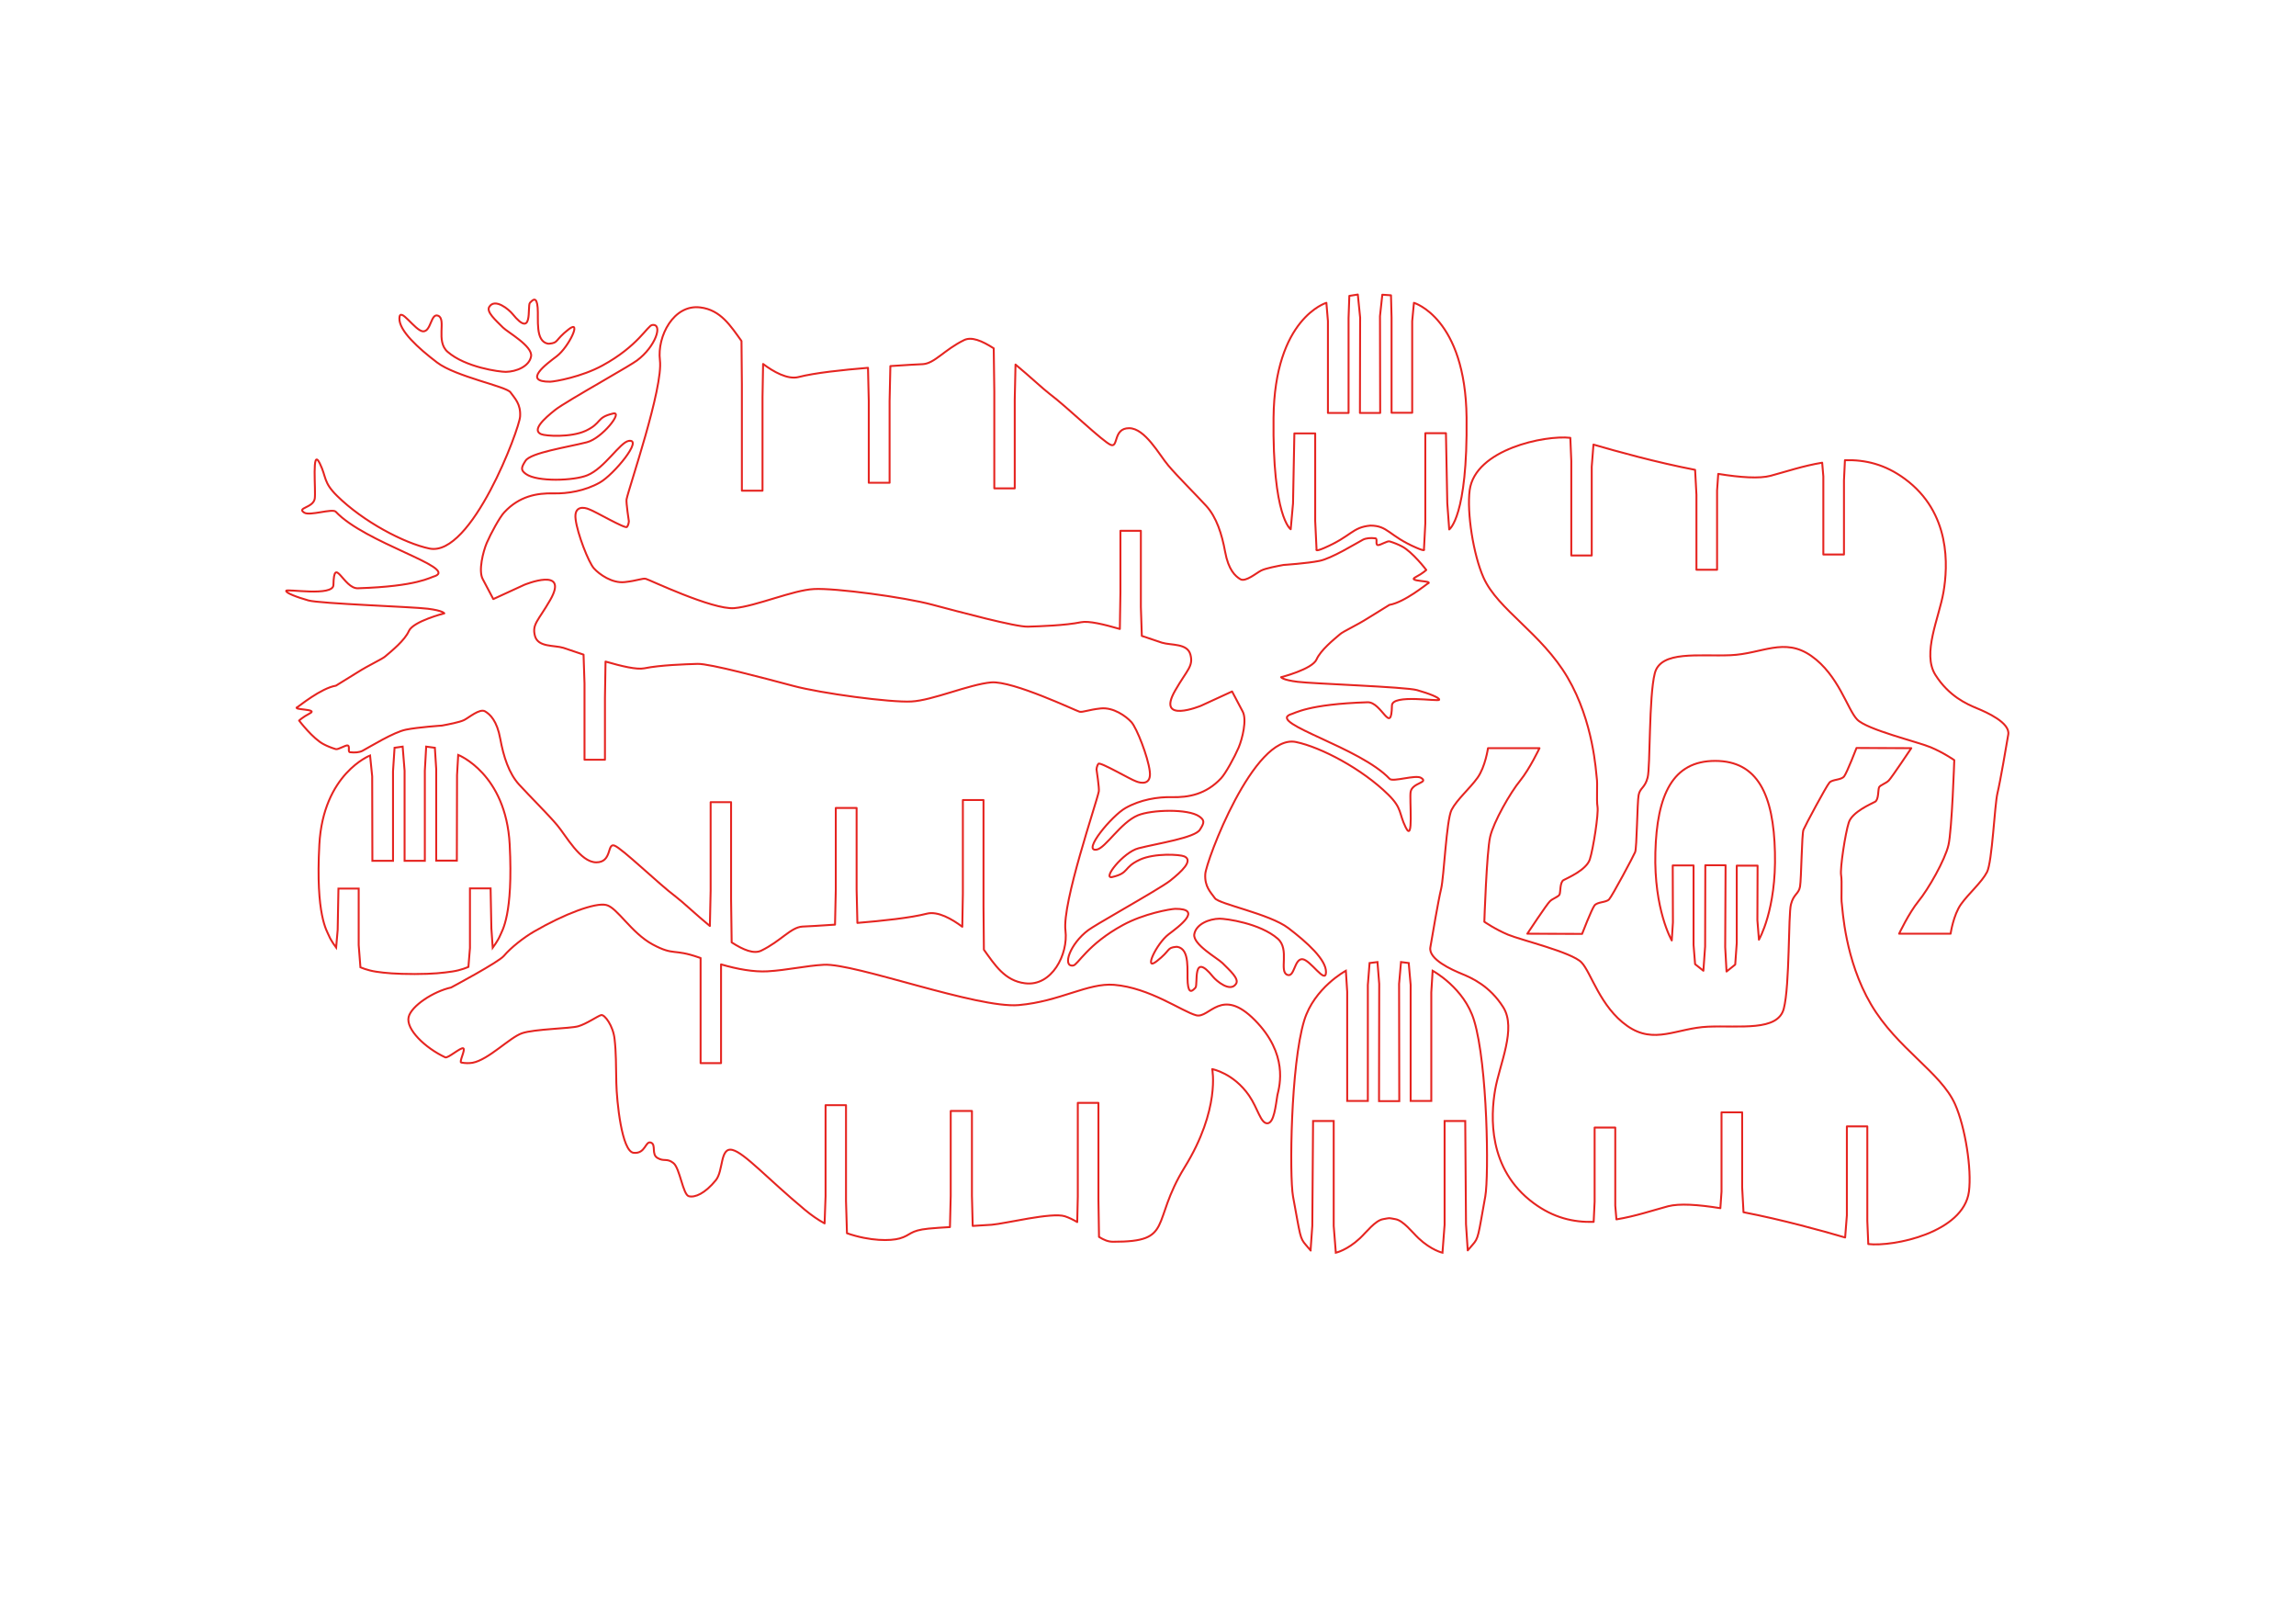 <?xml version="1.0" encoding="utf-8"?>
<!-- Generator: Adobe Illustrator 25.0.0, SVG Export Plug-In . SVG Version: 6.00 Build 0)  -->
<svg version="1.1" id="Layer_1" xmlns="http://www.w3.org/2000/svg" xmlns:xlink="http://www.w3.org/1999/xlink" x="0px" y="0px"
	 viewBox="0 0 1190.6 841.9" style="enable-background:new 0 0 1190.6 841.9;" xml:space="preserve">
<style type="text/css">
	.st0{fill:none;stroke:#E52420;stroke-miterlimit:10;}
	.st1{fill:none;stroke:#E52420;stroke-linecap:round;stroke-linejoin:round;stroke-miterlimit:10;}
</style>
<path class="st0" d="M725.6,570.9l-0.1-60.8l1-11.3l4,0.5l1,11.4l0,60.1h10.7v-56.3l0.7-11.2c0,0,16.4,8.8,21.5,25.8
	c7,23,7.7,80.5,5.8,91.2c-3.8,21-3.4,21.5-6.7,25.2c-3.2,3.7-2.4,2.8-2.4,2.8l-0.9-13.6l-0.4-53.5h-10.7V635l-1.1,14.5
	c0,0-5.8-1.3-12.4-7.5c-3.4-3.2-7.9-9.2-12-9.9s-2.3-0.7-6.4,0s-8.6,6.7-12,9.9c-6.6,6.2-12.5,7.5-12.5,7.5l-1.1-13.9v-54.4h-10.7
	l-0.4,54.4l-0.9,12.7c0,0,0.8,0.9-2.4-2.8c-3.2-3.7-2.8-4.2-6.7-25.2c-1.9-10.7-1.2-68.2,5.8-91.2c5.2-17,21.6-25.8,21.6-25.8
	l0.7,10.9v56.6h10.7l0-60.1l0.9-11.4l4.1-0.5l0.9,11.3l-0.1,60.8H725.6z"/>
<path class="st0" d="M215,505c9.7,0,14.7-0.6,19.5-1.3s8.4-2.4,8.4-2.4l0.8-9.8l0-30.9h10.7l0.4,20.7l0.7,10.1c0,0,2.8-3.8,3.8-6.3
	c1-2.5,6.9-10.6,5-47.3c-2-36.8-26.7-46.4-26.7-46.4l-0.6,10.5l-0.1,44.3h-10.7l0-47.5l-0.7-11l-4.5-0.6l-0.7,12.5l0,46.7l-10.5,0
	l0-46.7l-1-12.5l-4.2,0.6l-0.8,12.2l0,46.4h-10.7l-0.1-43.8l-1.1-10.8c0,0-24.3,9.4-26.3,46.2c-2,36.8,4,44.8,5,47.3
	c1,2.5,3.7,6.1,3.7,6.1l0.8-9.2l0.4-21.4H186l0,29.3l0.9,11.5c0,0,3.5,1.6,8.2,2.3S205.2,505,215,505z"/>
<path class="st1" d="M650.7,528.9c-17.4-17.6-23.5-0.7-30.4-2.5c-7.4-2-24.1-14.3-42.6-15.8c-13.6-1.1-28,8.6-49.4,10.5
	c-21.4,1.9-85-21.8-101.1-20.9c-9.3,0.5-19,2.8-29.2,3.4c-7.1,0.4-15.5-1.1-24.1-3.6v14.6v36.6h-10.6v-39.7v-14.8
	c-0.3-0.1-0.6-0.2-0.9-0.3c-13.4-4.7-12.7-0.7-23.9-6.7c-11.2-6-18.5-19.3-24.2-20.5c-5.6-1.3-21.4,4.5-37.4,13.8
	c-5.2,3-12,8.3-15.6,12.6c-2.8,3.3-27.4,16.4-27.4,16.4c-9.1,2-20.6,9.5-22,15.3c-1.5,6.3,8.5,16,19,20.9c1.4,0.6,7.9-5.2,9.3-4.7
	s-2.3,7.2-1,7.4c2.1,0.4,4.1,0.4,5.9,0.1c8.3-1.6,19.2-13.1,25.6-15.3s24.8-2.4,29.1-3.6c4.3-1.2,10.1-5.3,11.9-5.8
	c1.8-0.5,6.3,5.6,7,12.5c0.8,6.9,0.7,13.3,0.9,22.7c0.2,9.4,2.8,35.6,9,36.2c6.2,0.6,6-6.3,8.9-5.3c2.9,1,0.1,6.1,3.5,8
	c3.4,2,4.8-0.1,8.2,2.6c3.4,2.7,4.9,16.4,8,17.2c3.1,0.8,8.3-1.3,14-8.3c4-4.9,2.1-17.3,8.6-15.7c6.2,1.5,18.1,14.8,37.4,30.9
	c3.6,3,6.8,5.2,10.4,7.2l0.5-14.2v-47.1h10.6v49.7l0.5,16.7c12.2,4.2,22.6,4,27.3,2.7c6-1.7,5-4.1,15-5.1c3.4-0.3,7-0.6,11.1-0.8
	l0.4-16.2v-44H504v44l0.4,15.6c4-0.2,7.2-0.4,9.8-0.6c7.3-0.6,31.2-6.6,38-4.4c2.4,0.8,4.3,1.8,6.4,3l0.3-13.3v-48.5h10.7v50.2
	l0.3,19.3c2.6,1.6,4.7,2.5,7.3,2.5c31.8,0.1,19.3-9.7,37.1-38.6c18.6-30.1,14.3-50.9,14.3-50.9s11,2,19.1,13.7
	c4.6,6.7,6,14.5,9.5,14.4c3.5-0.1,4.3-9.2,5.2-14.6C663.6,562.8,668.1,546.5,650.7,528.9z"/>
<path class="st1" d="M1025.1,367.2c-5.1-2.1-14.5-6.2-21.5-17.3c-7-11.1,1.9-29.5,4.2-42.9c2.3-13.4,3.9-41.1-20-58.7
	c-10.3-7.6-20.6-10-31.1-9.7l-0.5,10.5v38.4h-10.7v-40.5l-0.6-7.1c-9.8,1.6-18.6,4.6-26.8,6.8c-5.8,1.5-15.3,0.9-27.1-1l-0.6,8.6
	v41.1h-10.7v-38.9l-0.7-12.9c-20.2-3.9-40.7-9.6-52.7-13.1l-0.9,11.5V288h-10.6v-49l-0.5-12c-13-1.5-49.4,5.9-52.2,27.2
	c-1.5,11.6,1.9,33.4,7.2,45.3c7.4,16.6,30.1,28.8,43.6,51.8c13.5,23,14.7,49.2,15.1,52c0.5,2.8-0.2,11.6,0.4,15
	c0.6,3.5-2.2,21.8-4,27.3c-1.8,5.5-11.6,9.6-13.6,10.7c-2,1.1-1.5,6.3-2.1,7.5c-0.6,1.2-3.5,2-5,3.5c-1.6,1.5-11.7,16.8-11.7,16.8
	l28.4,0.1c0,0,4.9-12.7,6.4-14.7c1.5-2,6-1.5,7.6-3.2c1.6-1.7,12.7-22.5,13.5-24.5c0.9-2,1.1-25.7,1.8-29.5c0.7-3.9,3.3-3.7,4.7-9.2
	c1.4-5.4,0.6-42,3.7-54c3-12,23-8.7,39.3-9.4c16.3-0.7,27.8-9.5,41.9,0.4c14.1,9.9,18.7,27.7,23.7,32.9c5,5.3,31.4,11.6,38.1,14.4
	c6.7,2.8,12.3,6.7,12.3,6.7s-1.2,36.2-3,44c-1.8,7.8-10.5,23-15.6,29.2c-5,6.2-10,16.8-10,16.8l26.7,0c0,0,1.4-9.7,5.4-15.3
	c4-5.6,10.7-11.3,13.5-16.7c2.7-5.4,3.9-34.7,5.4-40.9c1.5-6.2,4.5-24,5.6-30.4C1042.4,374.7,1030.2,369.3,1025.1,367.2z"/>
<path class="st1" d="M596.2,399.8c-0.9-7.4-6.7-22.3-9.5-25.4c-2.8-3.1-9.4-7.8-15.9-7.1c-6.5,0.7-9.3,2.1-11,1.7
	c-1.7-0.4-34.5-16.1-45.8-15.2c-11.4,1-30.6,9.4-41.4,9.9c-10.8,0.6-46.8-4.2-61.3-8.1c-14.4-3.8-43.3-11.6-49.6-11.4
	c-6.3,0.2-19.3,0.6-27.6,2.3c-3.9,0.8-11.8-1.1-20.1-3.5l-0.3,18.9v32h-10.6v-39.5l-0.5-15c-5.1-1.7-8.8-3-10.4-3.5
	c-4.9-1.5-13.2-0.2-14.8-6.2c-1.6-6.1,1.7-7.8,7.9-18.6c10.1-17.6-13.4-7.9-13.4-7.9l-16.1,7.4c0,0-2.9-5.4-5.5-10.4
	c-2.3-4.3,0.2-14.2,2.1-18.7c2.1-4.9,6.8-13.5,9.1-15.9c7.8-8.4,17-10,25.5-9.8c7.3,0.2,16.4-1.3,24-5.6c7.2-4,22.8-22.9,15-21.6
	c-4.6,0.8-12.4,14.1-21.4,17.8c-7,2.9-26,3.5-31.8-0.6c-2.8-2-2.7-3.2-0.3-6.9c2.7-4.2,21.6-7,31.8-9.6c7.9-2,19.1-16.2,13.6-14.9
	c-9,2.1-5.5,4.9-14.3,9c-7.7,3.5-20.7,2.7-23,1.7c-4.9-2.1,1.4-7.9,7.3-12.6c2.9-2.3,13.7-8.6,24.2-14.7
	c10.9-6.3,16.4-9.6,18.2-10.9c9.6-7.1,13.7-19.2,7.9-18.4c-2.4,0.3-7.4,11-25.8,21c-10.8,5.9-24.5,8.3-27.1,8.4
	c-14.6,0.1-1.9-9.2,3.4-13.2c6.3-4.8,13.3-19.6,6.1-13.9c-7.3,5.7-5,6.9-10,7.4c-0.2,0-0.4,0-0.6,0c-6.8-1.2-4.9-12.7-5.4-18.7
	c-0.5-6.1-2.5-4.1-4-2.5c-1.5,1.6,1.9,19.3-9.1,5.7c-1.7-2.1-9-8.4-12-3.6c-1.6,2.6,3.2,6.8,7.1,10.7c2.5,2.5,15.4,9.6,14.6,14.9
	c-0.9,5.3-7.7,8-13.1,8.1c-3.3,0-20.9-2.3-30.2-10.4c-6.3-5.5-0.5-16.9-4.9-18.7c-3.8-1.6-3.6,8.2-7.8,8.1
	c-4.2-0.2-12.1-13.3-12.3-6.8s9.8,15.5,19.5,22.9c9.7,7.4,35.9,12.4,38.1,15.5c2.2,3.1,5.4,6,5,12.5c-0.3,6.4-25.2,73-47,68.5
	c-13-2.7-34.3-13.9-47.9-27.3c-7.3-7.2-5.4-9.6-9-16.9c-4.3-8.8-1.9,14.4-2.6,18.4c-0.9,4.8-9.6,4.6-5.4,7.2
	c2.8,1.8,14.6-2.3,16.3-0.5c15.2,16.2,62.5,28.7,51.7,33.3c-2.8,0.7-9.1,5.4-40.2,6.4c-7.4,0.3-12.4-17.5-12.7-1.7
	c-0.1,6.1-24.3,1.9-24.5,3c-0.3,1.1,5.5,3.3,11.5,5c6,1.7,54.1,3.3,61.9,4.3c8,1,8.6,2.4,8.6,2.4s-16.2,4.1-18.4,9.2
	c-2.1,4.8-8.9,10.3-12.2,13.1c-1.7,1.5-8.3,4.4-14.6,8.4l-11,6.8c-7.8,1.3-19.3,10.8-19.8,11c-3.8,1.7,11.2,0.9,6.2,3.4
	c-3.8,2-5.5,3.7-5.5,3.7s7.2,9.5,12.8,12.3c1.7,0.9,3.9,1.8,6.2,2.5c1.2,0.4,5.1-2.2,6.2-1.9c1.3,0.3-0.1,3.4,1.2,3.5
	c2.5,0.3,4.8,0.1,6.4-0.7c4.3-2.3,16.2-9.7,22.6-11c6.4-1.3,18.6-2.1,18.6-2.1c3.2-0.6,9.2-1.7,11.6-2.9c2.4-1.2,8.1-6.1,10.8-4.5
	s6.2,4.9,7.9,14.2c1.7,9.3,4.5,18,9.8,23.8c5.3,5.8,15.1,15.5,19.7,21c4.6,5.4,12,19.3,20.3,19.3c8.3,0,5.5-10.1,9.4-8.7
	c3.9,1.4,23.1,20,31.7,26.4c3.7,2.8,10.3,9.1,17.8,15.3l0.4-18.3v-45.9h10.6v50.3l0.3,22.4c6.2,4,11.5,6.1,15.3,4.3
	c10.3-5,15.3-12.1,21.4-12.5c2.2-0.1,8.5-0.4,16.9-1l0.4-18.1v-42.4h10.8v42.4l0.4,17.2c13.3-1.1,27.5-2.6,36.1-4.8
	c5.6-1.4,13,2.8,18.3,6.8l0.3-17.1v-48.6h10.7v55.2l0.2,22.4c5.7,7.9,10.8,16.1,21.3,17.4c13.9,1.8,22.5-15,21-27.3
	c-1.8-14.3,16.1-66.1,17.3-72.2c0.3-1.6-1.2-11.4-1.2-11.4s0.1-1.8,1-2.9c0.9-1.1,16.7,8.2,19.5,9.1
	C591.7,406.2,597.2,407.1,596.2,399.8z"/>
<path class="st1" d="M710.6,272.5c9.2,0,9.5,5.3,23.9,11.5c5.1,2.2,3.9,0.8,3.9,0.8l0.7-13.4v-46.8h10.7l0.7,36.3l1,13.6
	c0,0,9.6-6.3,9-58c-0.6-51.7-27.3-59.5-27.3-59.5l-0.9,9.5V214h-10.7l0-49.4l-0.3-11.5l-4.5-0.3l-1.2,11.1l0.1,50.2l-10.5,0
	l0.1-49.5l-1.2-11.9l-4.4,0.7l-0.4,11.5l0,49.2h-10.7v-47.6l-0.8-9.5c0,0-26.9,7.9-27.4,59.6c-0.6,51.7,8.9,57.8,8.9,57.8l1.2-13.4
	l0.7-36.3H682v45.4l0.7,14.7c0,0-1.1,1.5,4-0.7C701,277.9,701.1,273.4,710.6,272.5"/>
<path class="st1" d="M894.8,448.6l-10.5,0l-0.1,42.1l-0.9,12.6l-4.3-3.4l-0.8-10l0-41.2h-10.8l0.1,29.5l-0.6,9.4
	c0,0-9.3-15.9-8.5-45.7s8.9-47.4,31-47.4l0,0c22.1,0,30.3,17.6,31,47.4c0.8,29.8-8.3,45.3-8.3,45.3l-0.8-10.1l0.1-28.3h-10.8l0,40.1
	l-0.8,11.2l-4.5,3.6l-0.7-12.7L894.8,448.6z"/>
<path class="st1" d="M298.5,269.3c0.9,7.4,6.7,22.3,9.5,25.4c2.8,3.1,9.4,7.8,15.9,7.1c6.5-0.7,9.3-2.1,11-1.7
	c1.7,0.4,34.5,16.1,45.8,15.2c11.4-1,30.6-9.4,41.4-9.9c10.8-0.6,46.8,4.2,61.3,8.1c14.4,3.8,43.3,11.6,49.6,11.4
	c6.3-0.2,19.3-0.6,27.6-2.3c3.9-0.8,11.8,1.1,20.1,3.5l0.3-18.9v-32h10.6v39.5l0.5,15c5.1,1.7,8.8,3,10.4,3.5
	c4.9,1.5,13.2,0.2,14.8,6.2c1.6,6.1-1.7,7.8-7.9,18.6c-10.1,17.6,13.4,7.9,13.4,7.9l16.1-7.4c0,0,2.9,5.4,5.5,10.4
	c2.3,4.3-0.2,14.2-2.1,18.7c-2.1,4.9-6.8,13.5-9.1,15.9c-7.8,8.4-17,10-25.5,9.8c-7.3-0.2-16.4,1.3-24,5.6c-7.2,4-22.8,22.9-15,21.6
	c4.6-0.8,12.4-14.1,21.4-17.8c7-2.9,26-3.5,31.8,0.6c2.8,2,2.7,3.2,0.3,6.9c-2.7,4.2-21.6,7-31.8,9.6c-7.9,2-19.1,16.2-13.6,14.9
	c9-2.1,5.5-4.9,14.3-9c7.7-3.5,20.7-2.7,23-1.7c4.9,2.1-1.4,7.9-7.3,12.6c-2.9,2.3-13.7,8.6-24.2,14.7c-10.9,6.3-16.4,9.6-18.2,10.9
	c-9.6,7.1-13.7,19.2-7.9,18.4c2.4-0.3,7.4-11,25.8-21c10.8-5.9,24.5-8.3,27.1-8.4c14.6-0.1,1.9,9.2-3.4,13.2
	c-6.3,4.8-13.3,19.6-6.1,13.9c7.3-5.7,5-6.9,10-7.4c0.2,0,0.4,0,0.6,0c6.8,1.2,4.9,12.7,5.4,18.7c0.5,6.1,2.5,4.1,4,2.5
	c1.5-1.6-1.9-19.3,9.1-5.7c1.7,2.1,9,8.4,12,3.6c1.6-2.6-3.2-6.8-7.1-10.7c-2.5-2.5-15.4-9.6-14.6-14.9c0.9-5.3,7.7-8,13.1-8.1
	c3.3,0,20.9,2.3,30.2,10.4c6.3,5.5,0.5,16.9,4.9,18.7c3.8,1.6,3.6-8.2,7.8-8.1c4.2,0.2,12.1,13.3,12.3,6.8s-9.8-15.5-19.5-22.9
	c-9.7-7.4-35.9-12.4-38.1-15.5c-2.2-3.1-5.4-6-5-12.5c0.3-6.4,25.2-73,47-68.5c13,2.7,34.3,13.9,47.9,27.3c7.3,7.2,5.4,9.6,9,16.9
	c4.3,8.8,1.9-14.4,2.6-18.4c0.9-4.8,9.6-4.6,5.4-7.2c-2.8-1.8-14.6,2.3-16.3,0.5c-15.2-16.2-62.5-28.7-51.7-33.3
	c2.8-0.7,9.1-5.4,40.2-6.4c7.4-0.3,12.4,17.5,12.7,1.7c0.1-6.1,24.3-1.9,24.5-3c0.3-1.1-5.5-3.3-11.5-5c-6-1.7-54.1-3.3-61.9-4.3
	c-8-1-8.6-2.4-8.6-2.4s16.2-4.1,18.4-9.2c2.1-4.8,8.9-10.3,12.2-13.1c1.7-1.5,8.3-4.4,14.6-8.4l11-6.8c7.8-1.3,19.3-10.8,19.8-11
	c3.8-1.7-11.2-0.9-6.2-3.4c3.8-2,5.5-3.7,5.5-3.7s-7.2-9.5-12.8-12.3c-1.7-0.9-3.9-1.8-6.2-2.5c-1.2-0.4-5.1,2.2-6.2,1.9
	c-1.3-0.3,0.1-3.4-1.2-3.5c-2.5-0.3-4.8-0.1-6.4,0.7c-4.3,2.3-16.2,9.7-22.6,11c-6.4,1.3-18.6,2.1-18.6,2.1
	c-3.2,0.6-9.2,1.7-11.6,2.9c-2.4,1.2-8.1,6.1-10.8,4.5c-2.7-1.6-6.2-4.9-7.9-14.2c-1.7-9.3-4.5-18-9.8-23.8
	c-5.3-5.8-15.1-15.5-19.7-21c-4.6-5.4-12-19.3-20.3-19.3c-8.3,0-5.5,10.1-9.4,8.7c-3.9-1.4-23.1-20-31.7-26.4
	c-3.7-2.8-10.3-9.1-17.8-15.3l-0.4,18.3v45.9h-10.6V203l-0.3-22.4c-6.2-4-11.5-6.1-15.3-4.3c-10.3,5-15.3,12.1-21.4,12.5
	c-2.2,0.1-8.5,0.4-16.9,1l-0.4,18.1v42.4h-10.8v-42.4l-0.4-17.2c-13.3,1.1-27.5,2.6-36.1,4.8c-5.6,1.4-13-2.8-18.3-6.8l-0.3,17.1
	v48.6h-10.7v-55.2l-0.2-22.4c-5.7-7.9-10.8-16.1-21.3-17.4c-13.9-1.8-22.5,15-21,27.3c1.8,14.3-16.1,66.1-17.3,72.2
	c-0.3,1.6,1.2,11.4,1.2,11.4s-0.1,1.8-1,2.9c-0.9,1.1-16.7-8.2-19.5-9.1C303,262.9,297.5,262,298.5,269.3z"/>
<path class="st1" d="M758,504.9c5.1,2.1,14.5,6.2,21.5,17.3c7,11.1-1.9,29.5-4.2,42.9c-2.3,13.4-3.9,41.1,20,58.7
	c10.3,7.6,20.6,10,31.1,9.7l0.5-10.5v-38.4h10.7v40.5l0.6,7.1c9.8-1.6,18.6-4.6,26.8-6.8c5.8-1.5,15.3-0.9,27.1,1l0.6-8.6v-41.1
	h10.7v38.9l0.7,12.9c20.2,3.9,40.7,9.6,52.7,13.1l0.9-11.5v-46.1h10.6v49l0.5,12c13,1.5,49.4-5.9,52.2-27.2
	c1.5-11.6-1.9-33.4-7.2-45.3c-7.4-16.6-30.1-28.8-43.6-51.8c-13.5-23-14.7-49.2-15.1-52c-0.5-2.8,0.2-11.6-0.4-15
	c-0.6-3.5,2.2-21.8,4-27.3c1.8-5.5,11.6-9.6,13.6-10.7c2-1.1,1.5-6.3,2.1-7.5c0.6-1.2,3.5-2,5-3.5s11.7-16.8,11.7-16.8l-28.4-0.1
	c0,0-4.9,12.7-6.4,14.7c-1.5,2-6,1.5-7.6,3.2c-1.6,1.7-12.7,22.5-13.5,24.5c-0.9,2-1.1,25.7-1.8,29.5c-0.7,3.9-3.3,3.7-4.7,9.2
	c-1.4,5.4-0.6,42-3.7,54c-3,12-23,8.7-39.3,9.4c-16.3,0.7-27.8,9.5-41.9-0.4c-14.1-9.9-18.7-27.7-23.7-32.9
	c-5-5.3-31.4-11.6-38.1-14.4c-6.7-2.8-12.3-6.7-12.3-6.7s1.2-36.2,3-44c1.8-7.8,10.5-23,15.6-29.2c5-6.2,10-16.8,10-16.8l-26.7,0
	c0,0-1.4,9.7-5.4,15.3c-4,5.6-10.7,11.3-13.5,16.7c-2.7,5.4-3.9,34.7-5.4,40.9c-1.5,6.2-4.5,24-5.6,30.4
	C740.7,497.4,752.9,502.8,758,504.9z"/>
</svg>
